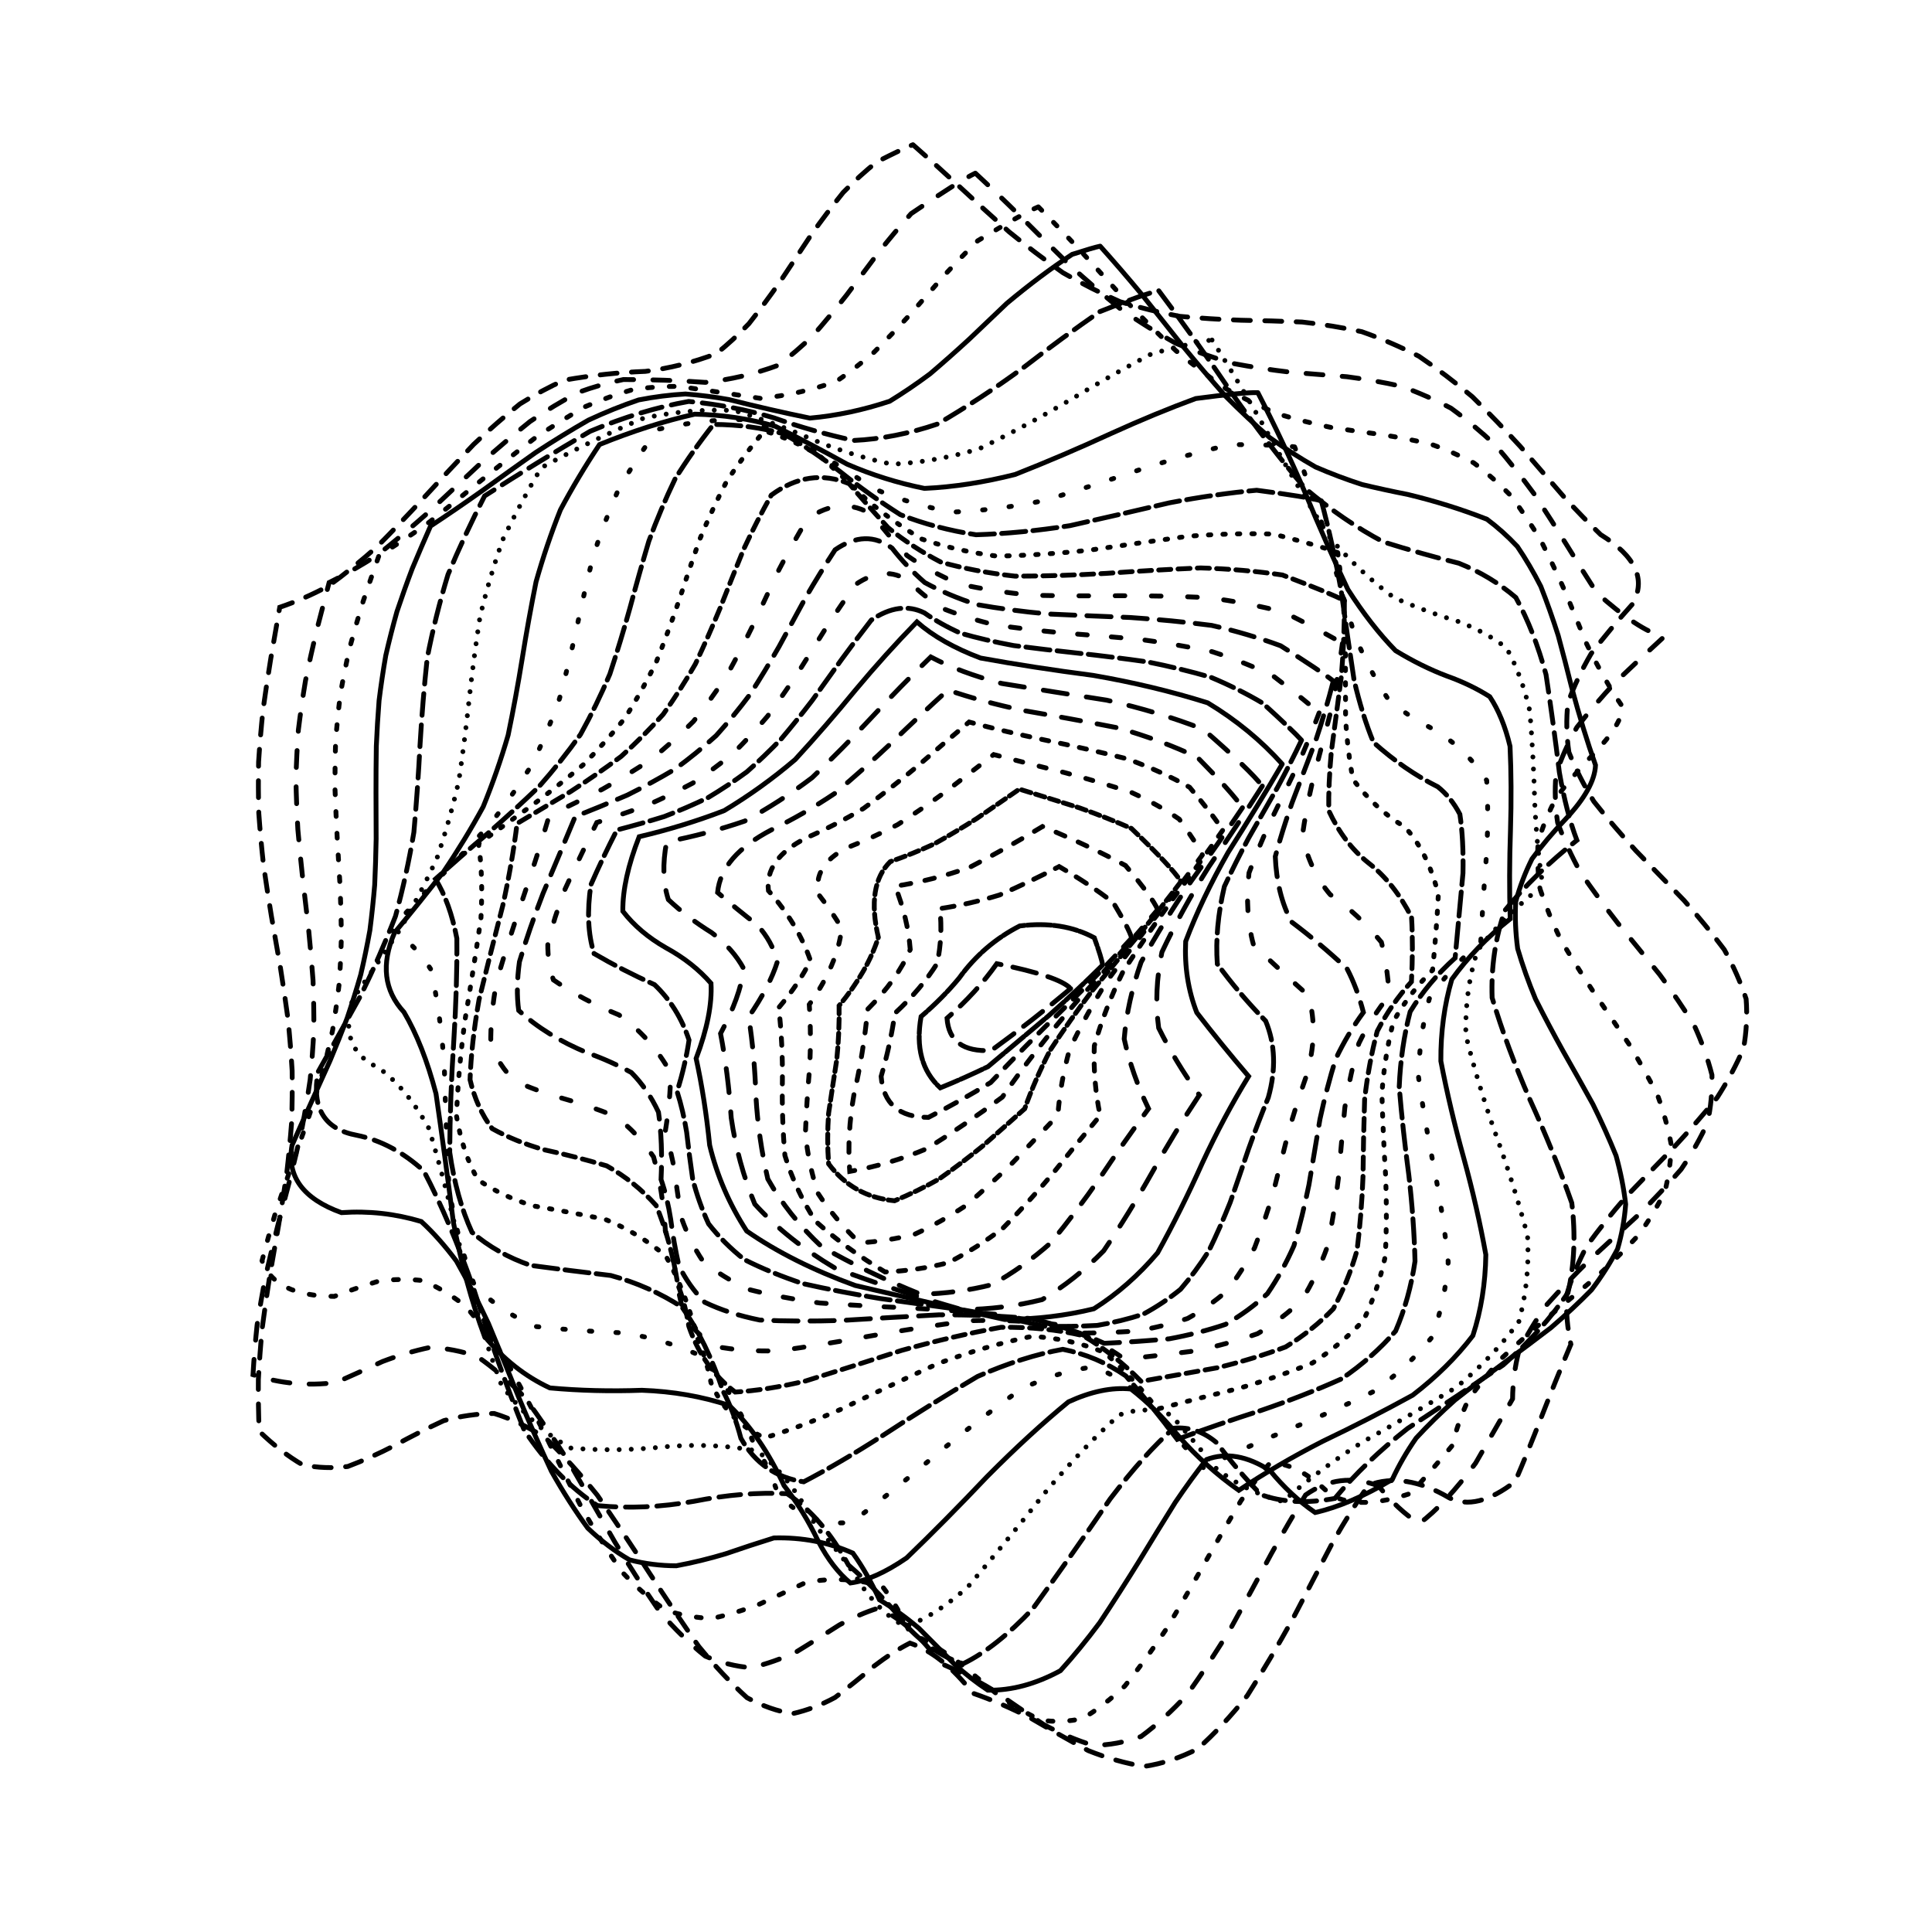 <svg xmlns="http://www.w3.org/2000/svg" version="1.1" xmlns:xlink="http://www.w3.org/1999/xlink" xmlns:svgjs="http://svgjs.dev/svgjs" viewBox="0 0 800 800"><defs><linearGradient x1="50%" y1="0%" x2="50%" y2="100%" id="ccchaos-grad"><stop stop-color="hsl(206, 75%, 49%)" stop-opacity="1" offset="0%"></stop><stop stop-color="hsl(331, 90%, 56%)" stop-opacity="1" offset="100%"></stop></linearGradient></defs><g stroke-width="2" stroke="url(#ccchaos-grad)" fill="none" stroke-linecap="round"><path d="M378.03 59.92Q387.35 68.08 397.09 77.09 407.25 86.54 417.82 95.98 428.8 104.92 440.15 112.94 451.85 119.68 463.84 124.95 476.1 128.68 488.55 130.99 501.14 132.16 513.81 132.6 526.49 132.81 539.11 133.34 551.59 134.7 563.87 137.34 575.88 141.56 587.55 147.52 598.81 155.16 609.62 164.24 619.93 174.38 629.69 185.05 638.87 195.65 647.45 205.58 655.43 214.29 662.8 221.38 684.65 234.92 675.95 250.19 666.75 260.41 658.89 270.62 652.92 280.84 649.24 291.05 648.13 301.27 649.65 311.48 653.71 321.7 660.01 331.92 668.12 342.13 677.47 352.35 687.42 362.56 697.27 372.78 706.33 382.99 713.98 393.21 719.68 403.42 723.03 413.64 723.81 423.85 721.96 434.07 717.6 444.28 711.04 454.5 702.73 464.71 693.26 474.93 683.29 485.15 673.5 495.36 664.59 505.58 657.16 515.79 651.74 526.01 648.71 536.22 648.27 546.44 650.46 556.65 643.98 572.04 638.03 587.36 632.53 601.51 627.4 613.47 611.35 625.93 600.1 620.22 581.7 609.34 566.63 615.01 559.55 625.18 551.96 638.43 543.85 653.9 535.22 670.51 526.09 686.99 516.47 702.13 506.39 714.81 495.89 724.18 485.01 729.76 473.8 731.44 462.32 729.57 450.62 724.89 438.75 718.43 426.79 711.44 414.79 705.25 402.81 701.11 390.18 684.93 376.78 680.37 369.54 684.07 361.97 689.88 354.05 696.59 345.77 702.9 337.15 707.58 328.18 709.59 318.9 708.17 309.31 702.97 299.45 694.02 289.36 681.78 279.06 667.04 268.59 650.88 258 634.5 247.33 619.11 236.62 605.81 225.91 595.44 215.23 588.56 204.62 585.29 194.12 585.39 183.76 588.26 173.54 592.99 163.5 598.49 153.65 603.61 144 607.24 134.54 608.43 125.28 606.55 116.2 601.26 107.31 592.63 106.9 581.97 106.98 571.31 107.55 560.65 108.57 549.99 109.97 539.32 111.64 528.66 113.49 518 115.36 507.34 117.15 496.68 118.71 486.01 119.94 475.35 120.76 464.69 121.11 454.03 120.97 443.37 120.33 432.71 119.26 422.04 117.82 411.38 116.12 400.72 114.26 390.06 112.39 379.4 110.63 368.74 109.1 358.07 107.92 347.41 107.16 336.75 106.87 326.09 107.08 315.43 107.77 304.77 108.89 294.1 110.37 283.44 112.11 272.78 113.97 262.12 115.83 251.46 125.85 248.08 135.93 242.69 146.05 235.36 156.17 226.34 166.28 216.11 176.33 205.22 186.28 194.32 196.12 184.02 205.8 174.87 215.3 167.26 224.59 161.43 233.64 157.41 250.85 154.38 267.24 153.78 282.3 151.88 296.63 146.43 303.44 141.02 310.09 134.05 316.62 125.77 323.08 116.54 329.51 106.82 335.96 97.13 342.49 87.95 349.14 79.7 355.98 72.68 363.04 67.06 374.2 61.39 378.03 59.92" stroke-dasharray="7 6" transform="rotate(0, 400, 400)" opacity="0.05"></path><path d="M380.73 72.25Q390.6 80.19 400.83 88.95 411.4 98.17 422.3 107.42 433.5 116.27 444.96 124.3 456.64 131.17 468.49 136.67 480.46 140.7 492.5 143.31 504.55 144.72 516.54 145.26 528.42 145.35 540.13 145.49 551.6 146.17 562.78 147.83 573.61 150.85 584.04 155.44 594.04 161.69 603.56 169.49 612.58 178.61 621.06 188.63 629.01 199.06 636.41 209.36 643.28 218.97 649.62 227.42 667.62 241.49 678.64 243.74 669.19 253.71 660.11 263.68 651.98 273.65 645.34 283.63 640.61 293.6 638.09 303.57 637.95 313.54 640.19 323.52 644.68 333.49 651.11 343.46 659.09 353.43 668.09 363.41 677.53 373.38 686.81 383.35 695.33 393.32 702.54 403.3 707.98 413.27 711.29 423.24 712.27 433.21 710.84 443.19 707.11 453.16 701.31 463.13 693.81 473.11 685.1 483.08 675.74 493.05 666.34 503.02 657.49 513 649.77 522.97 643.67 532.94 639.59 542.92 637.79 552.89 638.39 562.86 631.42 577.3 624.99 590.48 613.68 608.32 603.46 617.1 594.37 612.15 585.52 602.7 568.88 597.75 555.7 608.58 549.64 620.12 543.17 634.04 536.25 649.49 528.87 665.4 521.03 680.69 512.74 694.29 503.99 705.32 494.8 713.14 485.21 717.42 475.24 718.2 464.93 715.86 454.32 711.1 443.45 704.89 432.37 698.34 421.14 692.61 409.8 688.78 396.64 672.94 382.54 667.75 374.9 670.75 366.92 675.87 358.6 682.07 349.95 688.24 340.99 693.24 331.73 696.1 322.21 696.07 312.44 692.67 302.47 685.79 292.33 675.65 282.06 662.81 271.7 648.09 261.28 632.48 250.84 617.06 240.42 602.87 230.05 590.82 219.77 581.6 209.6 575.59 199.57 572.88 189.69 573.19 180 575.97 170.49 580.41 161.17 585.55 152.05 590.38 134.47 593.96 117.42 589.61 117.29 579.32 117.66 569.02 118.51 558.73 119.77 548.43 121.37 538.14 123.2 527.85 125.15 517.55 127.09 507.26 128.89 496.96 130.44 486.67 131.64 476.37 132.42 466.08 132.71 455.78 132.51 445.49 131.82 435.2 130.7 424.9 129.21 414.61 127.44 404.31 125.52 394.02 123.56 383.72 121.7 373.43 120.05 363.14 118.72 352.84 117.79 342.55 117.32 332.25 117.35 321.96 117.88 311.67 118.86 301.37 120.23 291.08 121.91 280.78 123.79 270.49 125.75 260.2 135.42 254.59 145.17 247.17 154.98 238.22 164.83 228.17 174.68 217.53 184.52 206.9 194.3 196.84 204 187.85 213.58 180.3 223.02 174.43 232.29 170.29 241.36 167.76 258.7 166.51 275.27 166.54 290.52 163.86 304.99 157.31 311.79 151.4 318.39 144.09 324.8 135.63 331.06 126.42 337.21 116.88 343.28 107.49 349.32 98.69 355.38 90.84 374.28 75.92 380.73 72.25" stroke-dasharray="7 8" transform="rotate(4.04, 400, 400)" opacity="0.09"></path><path d="M385.47 84.57Q395.68 92.29 406.16 100.8 416.9 109.77 427.86 118.81 438.99 127.53 450.27 135.55 461.65 142.53 473.07 148.24 484.5 152.57 495.87 155.52 507.13 157.23 518.24 157.96 529.13 158.06 539.78 157.96 550.11 158.12 560.1 158.97 569.71 160.9 578.89 164.19 587.63 169.02 595.91 175.41 603.71 183.24 611.02 192.26 617.85 202.08 624.21 212.25 630.11 222.27 635.57 231.64 645.2 245.91 653.89 255.32 655.33 262.15 644.71 276.9 637.74 286.61 632.32 296.32 628.78 306.03 627.33 315.75 628.07 325.46 630.93 335.17 635.76 344.88 642.26 354.59 650.05 364.3 658.67 374.01 667.61 383.72 676.34 393.43 684.33 403.14 691.11 412.85 696.28 422.56 699.54 432.27 700.68 441.98 699.65 451.69 696.5 461.4 691.42 471.11 684.72 480.82 676.78 490.53 668.08 500.24 659.14 509.95 650.49 519.66 642.64 529.37 636.06 539.08 631.14 548.79 628.16 558.5 627.32 568.21 619.9 580.3 613.01 590.32 592.87 600.45 580.21 595.55 564.71 584.18 553.55 586.07 548.79 593.25 543.81 603.31 538.55 615.79 532.98 629.99 527.07 645.05 520.78 660.02 514.09 673.94 507.01 685.96 499.51 695.38 491.61 701.73 483.3 704.83 474.61 704.82 465.55 702.09 456.14 697.33 446.43 691.39 436.44 685.27 426.2 679.97 415.77 676.45 409.01 666.3 401.92 659.31 386.6 656.62 370.3 662 361.61 667.65 352.63 673.55 343.4 678.71 333.94 682.23 324.27 683.35 314.44 681.57 304.48 676.63 294.42 668.58 284.3 657.76 274.15 644.75 264 630.35 253.9 615.45 243.87 601 233.94 587.88 224.13 576.85 214.46 568.47 204.96 563.03 195.63 560.58 186.49 560.86 177.54 563.38 168.79 567.45 160.22 572.22 135.8 575.57 128.55 561.8 129.67 551.93 131.16 542.07 132.94 532.2 134.9 522.34 136.92 512.47 138.89 502.61 140.69 492.74 142.21 482.88 143.36 473.01 144.07 463.15 144.3 453.28 144.05 443.42 143.31 433.55 142.14 423.69 140.6 413.82 138.79 403.96 136.81 394.09 134.79 384.23 132.84 374.36 131.07 364.5 129.6 354.63 128.51 344.76 127.86 334.9 127.69 325.03 128.02 315.17 128.82 305.3 130.05 295.44 131.63 285.57 133.47 275.71 135.46 265.84 144.75 258.24 154.14 249.27 163.61 239.34 173.14 228.96 182.71 218.64 192.29 208.9 201.85 200.18 211.37 192.83 220.82 187.06 230.16 182.93 239.37 180.35 248.43 179.09 265.86 179.07 282.63 179.25 298.14 175.55 312.88 167.83 319.79 161.47 326.46 153.87 332.91 145.31 339.15 136.17 345.2 126.87 351.11 117.82 356.9 109.42 362.61 101.98 379.72 88 385.47 84.57" stroke-dasharray="2 7" transform="rotate(8.08, 400, 400)" opacity="0.13"></path><path d="M391.73 96.91Q402.03 104.39 412.51 112.63 423.12 121.33 433.85 130.16 444.64 138.73 455.46 146.7 466.27 153.76 477.01 159.67 487.65 164.29 498.14 167.59 508.44 169.64 518.51 170.64 528.3 170.87 537.79 170.69 555.52 171.12 572.07 173.84 579.62 177.3 586.74 182.23 593.43 188.62 599.7 196.34 605.56 205.16 611.02 214.72 616.12 224.6 620.88 234.36 629.45 251.09 637.4 263.96 639.03 273.42 629.85 288.59 624.06 298 619.84 307.41 617.43 316.81 616.96 326.22 618.46 335.63 621.84 345.04 626.92 354.44 633.43 363.85 641 373.26 649.22 382.66 657.65 392.07 665.83 401.48 673.3 410.89 679.67 420.29 684.59 429.7 687.78 439.11 689.07 448.51 688.39 457.92 685.79 467.33 681.4 476.73 675.45 486.14 668.29 495.55 660.28 504.95 651.89 514.36 643.55 523.77 635.72 533.18 628.84 542.58 623.28 551.99 619.34 561.4 617.23 570.8 602.34 584.67 588.86 590.91 577.42 586.17 566.98 577.86 551.17 571.87 540.27 578.91 535.87 587.78 531.35 598.98 526.66 611.97 521.77 626.05 516.64 640.41 511.23 654.22 505.52 666.68 499.48 677.1 486.18 688.47 471.8 691.29 463.98 688.27 455.82 683.55 447.33 677.91 438.52 672.22 429.43 667.35 420.07 664.11 412.82 654.39 405.24 647.53 389.03 644.11 371.96 648.25 362.98 653.31 353.79 658.86 344.41 664.03 334.86 668.01 325.2 670.07 315.43 669.68 305.61 666.51 295.76 660.47 285.91 651.71 276.09 640.61 266.34 627.76 256.67 613.87 247.12 599.74 237.7 586.2 228.44 573.99 219.34 563.75 210.41 555.93 201.68 550.8 184.86 549.45 168.59 554.15 143.48 550.76 142.73 531.2 144.66 521.81 146.71 512.43 148.78 503.05 150.76 493.66 152.52 484.28 153.99 474.9 155.07 465.51 155.71 456.13 155.88 446.74 155.56 437.36 154.77 427.98 153.56 418.59 151.99 409.21 150.15 399.83 148.13 390.44 146.05 381.06 144.03 371.67 142.16 362.29 140.56 352.91 139.3 343.52 138.47 334.14 138.1 324.75 138.22 315.37 138.81 305.99 139.85 296.6 141.28 287.22 143.02 277.83 144.97 268.45 153.86 259.41 162.86 249.6 171.96 239.48 181.14 229.52 190.38 220.18 199.66 211.84 208.95 204.82 218.24 199.29 227.5 195.32 236.69 192.81 245.8 191.57 254.79 191.29 272.25 191.92 289.15 191.76 304.95 186.87 320.02 177.98 327.11 171.23 333.95 163.41 340.54 154.82 346.9 145.82 353.03 136.8 358.95 128.13 370.22 113.72 381.12 102.66 389.09 98.08 391.73 96.91" stroke-dasharray="6 0" transform="rotate(12.12, 400, 400)" opacity="0.16"></path><path d="M398.86 109.24Q419.15 124.43 439.58 141.44 459.89 157.74 479.76 170.92 498.91 179.47 517.07 183.23 534.02 183.59 549.58 183.01 563.65 184.38 576.21 190.08 587.31 201.22 597.1 217.25 605.79 236.07 613.68 254.62 621.11 269.83 628.47 279.58 615.59 297.68 607.91 315.79 606.96 333.89 612.91 352 624.6 370.1 639.72 388.2 655.29 406.31 668.23 424.41 676.01 442.52 677.07 460.62 671.22 478.72 659.6 496.83 644.51 514.93 628.93 533.04 615.92 551.14 608.06 569.24 592.27 577.21 578.24 576.26 565.83 569.21 554.82 560.8 544.94 556.3 535.87 559.9 527.26 573.34 518.74 595.37 509.97 622.05 500.64 647.94 490.48 667.7 479.28 677.82 466.9 677.67 453.26 669.8 438.36 659.2 422.27 651.79 406.49 635.78 389.65 630.49 371.94 634.67 353.54 644.23 334.68 653.52 315.61 657.09 296.56 651.31 277.75 635.48 259.35 611.93 241.53 585.33 224.38 561.13 207.95 543.98 192.25 536.28 177.24 537.53 156.93 539.57 154.49 516.88 158.66 499.14 162.69 481.41 165.8 463.67 167.36 445.93 167.08 428.19 165 410.45 161.54 392.71 157.38 374.98 153.34 357.24 150.21 339.5 148.62 321.76 148.87 304.02 150.93 286.28 154.37 268.54 171.4 249.05 188.87 230.67 206.67 216.26 224.65 207.42 242.64 203.97 260.45 204.14 277.89 205.11 294.76 203.93 310.9 198.41 326.19 187.74 340.53 172.7 353.9 155.36 366.3 138.41 377.83 124.31 393.74 111.89 398.86 109.24" stroke-dasharray="9 4" transform="rotate(16.16, 400, 400)" opacity="0.20"></path><path d="M406.11 121.57Q425.37 136.22 444.42 152.67 463.01 168.66 480.9 181.99 497.89 191.13 513.77 195.68 528.43 196.54 541.77 195.73 553.79 195.78 564.53 199.09 574.1 207.21 582.69 220.37 590.54 237.36 597.93 255.86 605.18 273.01 612.64 286.26 601.98 303.54 596.54 320.83 597.3 338.11 604.12 355.4 615.78 372.68 630.18 389.97 644.72 407.25 656.8 424.54 664.23 441.82 665.68 459.1 660.89 476.39 650.72 493.67 637 510.96 622.2 528.24 608.98 545.52 599.73 562.81 583.46 564.35 568.77 559.36 555.62 551.46 543.87 545.18 533.32 544.67 523.75 552.55 514.88 569.12 506.41 592.22 498.04 617.81 489.48 641.08 480.46 657.76 470.75 665.37 460.17 663.95 448.58 656.08 435.9 646.22 422.12 639.46 405.59 624.05 388.28 618.28 370.38 621.26 352.09 629.7 333.64 638.85 315.24 643.85 297.08 641.1 279.33 629.18 262.13 609.27 245.57 584.73 229.71 560.12 214.56 539.96 200.09 527.43 186.23 523.54 167.76 522.14 166.44 500.71 170.72 484.03 174.68 467.34 177.62 450.66 179 433.97 178.58 417.29 176.44 400.6 172.95 383.91 168.75 367.23 164.59 350.54 161.22 333.86 159.25 317.17 159.03 300.48 160.61 283.8 163.68 267.11 179.8 248.67 196.4 233.19 213.39 222.56 230.65 217.24 248.05 216.23 265.43 217.38 282.6 217.99 299.4 215.63 315.65 208.74 331.21 197.09 345.94 181.76 359.78 164.82 372.68 148.69 384.66 135.49 400.94 124 406.11 121.57" stroke-dasharray="0 5" transform="rotate(20.2, 400, 400)" opacity="0.24"></path><path d="M412.72 133.9Q430.49 147.99 447.78 163.84 464.39 179.47 480.14 192.88 494.91 202.55 508.58 207.91 521.1 209.48 532.46 208.76 542.72 207.94 551.96 209.27 560.34 214.53 568.06 224.56 575.36 238.95 582.5 256.18 589.77 273.93 597.46 289.69 589.05 306.06 585.7 322.43 587.95 338.8 595.45 355.17 606.95 371.53 620.59 387.9 634.13 404.27 645.36 420.64 652.44 437.01 654.22 453.38 650.41 469.75 641.62 486.11 629.3 502.48 615.46 518.85 602.36 535.22 592.14 551.59 575.59 548.36 560.42 541.47 546.64 534.64 534.19 531.68 522.96 535.45 512.78 547.15 503.45 565.97 494.75 589.25 486.42 613.14 478.22 633.57 469.9 647.26 461.24 652.61 452.03 650.15 442.1 642.39 431.33 633.27 419.65 627.13 402.71 612.34 385.3 606.17 367.59 608.02 349.78 615.28 332.07 624.03 314.62 630.05 297.59 629.85 281.09 621.62 265.2 605.56 249.99 583.87 235.47 560.12 221.6 538.32 208.34 521.92 195.62 512.96 178.91 505.88 178.57 484.57 182.88 468.92 186.71 453.26 189.44 437.61 190.63 421.96 190.08 406.3 187.87 390.65 184.38 374.99 180.17 359.34 175.93 343.68 172.35 328.03 170.02 312.37 169.32 296.72 170.36 281.07 172.98 265.41 188.14 249.51 203.79 237.74 219.88 230.92 236.32 228.64 253 229.33 269.8 230.74 286.55 230.51 303.11 226.74 319.3 218.52 334.99 206.06 350.02 190.63 364.3 174.22 377.73 158.97 390.27 146.69 407.32 136.12 412.72 133.9" stroke-dasharray="3 0" transform="rotate(24.24, 400, 400)" opacity="0.28"></path><path d="M417.99 146.23Q433.94 159.74 449.24 174.97 463.74 190.18 477.34 203.57 489.97 213.71 501.6 219.88 512.23 222.28 521.91 221.97 538.53 222.02 553.48 230.2 560.49 241.49 567.59 256.43 575.01 273.41 583.01 290.28 576.82 305.66 575.37 321.05 578.9 336.44 586.87 351.82 598.11 367.21 610.95 382.59 623.51 397.98 633.92 413.37 640.65 428.75 642.71 444.14 639.78 459.52 632.31 474.91 621.39 490.29 608.64 505.68 595.95 521.06 585.18 536.45 568.55 530.6 553.09 523.93 538.85 519.73 525.82 520.78 513.95 528.66 503.13 543.44 493.24 563.55 484.12 586.19 475.56 607.89 467.38 625.36 451.19 636.25 434.31 628.73 425.05 620.34 415.11 614.8 398.19 600.65 381.09 594.15 363.98 594.95 347.01 601.02 330.34 609.16 314.09 615.77 298.37 617.65 283.25 612.73 268.77 600.54 254.95 582.27 241.76 560.46 229.16 538.44 217.09 519.49 205.44 506.17 194.13 499.69 183.03 499.67 186.63 484.99 190.87 470.31 195.13 455.63 198.77 440.95 201.27 426.27 202.24 411.59 201.56 396.91 199.31 382.22 195.83 367.54 191.64 352.86 187.35 338.18 183.6 323.5 180.93 308.82 179.76 294.14 180.24 279.45 182.31 264.77 196.47 252.47 211.12 244.68 226.23 241.33 241.75 241.34 257.59 242.91 273.66 243.92 289.82 242.44 305.94 237.18 321.89 227.73 337.52 214.65 352.69 199.32 367.27 183.56 381.16 169.27 394.27 157.91 412.27 148.25 417.99 146.23" stroke-dasharray="1 10" transform="rotate(28.28, 400, 400)" opacity="0.32"></path><path d="M421.36 158.56Q435.32 171.47 448.55 186.04 460.96 200.77 472.53 214.07 483.22 224.58 493.06 231.53 510.13 234.4 525.41 232.84 532.38 233.58 539.22 237.56 546.15 245.56 553.35 257.49 561.03 272.46 569.38 288.91 565.29 303.29 565.54 317.66 570.1 332.03 578.36 346.4 589.23 360.78 601.26 375.15 612.86 389.52 622.48 403.9 628.86 418.27 631.14 432.64 629.01 447.02 622.77 461.39 613.25 475.76 601.69 490.14 589.65 504.51 578.71 518.88 562.23 512.68 546.69 508.06 532.18 507.5 518.73 512.7 506.32 524.14 494.92 541.06 484.45 561.51 474.79 582.77 465.83 601.92 457.41 616.42 441.55 623.52 425.8 615.11 417.6 607.45 408.98 602.47 392.54 588.97 376.18 582.24 360.03 582.07 344.21 586.94 328.83 594.3 313.98 601.13 299.71 604.58 286.05 602.53 273 594.03 260.57 579.47 248.69 560.48 237.31 539.54 226.35 519.54 215.73 503.07 205.34 492 195.09 487.03 199 473.24 203.31 459.45 207.44 445.66 210.85 431.87 213.08 418.08 213.84 404.29 213.03 390.5 210.75 376.71 207.3 362.92 203.15 349.13 198.85 335.33 194.96 321.54 192 307.75 190.37 293.96 190.28 280.18 191.75 266.39 204.88 258.16 218.49 254.12 232.56 253.52 247.07 254.93 261.95 256.56 277.14 256.6 292.55 253.62 308.05 246.87 323.54 236.36 338.89 222.9 353.97 207.85 368.65 192.88 382.83 179.58 396.39 169.17 415.31 160.38 421.36 158.56" stroke-dasharray="10 3" transform="rotate(32.32, 400, 400)" opacity="0.35"></path><path d="M422.49 170.9Q434.44 183.19 445.66 197.08 456.14 211.27 465.89 224.38 474.92 235.16 483.29 242.81 498.23 247.25 512.09 245.91 525.64 248.4 539.93 260.16 547.91 272.21 556.6 286.83 554.45 300.2 556.16 313.57 561.52 326.94 569.91 340.31 580.32 353.68 591.52 367.05 602.18 380.42 611.05 393.79 617.06 407.16 619.51 420.53 618.1 433.9 613.01 447.27 604.83 460.64 594.54 474.02 583.35 487.39 572.6 500.76 556.47 496.2 541.08 494.9 526.51 498.4 512.82 507.39 500.04 521.55 488.17 539.58 477.17 559.45 466.98 578.75 457.52 595.12 448.7 606.73 432.6 610.51 417.24 601.53 409.65 594.58 401.9 590.13 386.38 577.3 371.13 570.4 356.26 569.37 341.84 573.07 327.93 579.51 314.59 586.23 301.83 590.76 289.65 591.06 278.04 585.92 266.94 575.12 256.31 559.51 246.08 540.78 236.17 521.18 226.49 503.09 216.96 488.54 207.48 478.92 211.59 465.93 215.87 452.94 219.81 439.95 222.93 426.96 224.88 413.97 225.42 400.98 224.48 387.99 222.18 375 218.79 362.01 214.71 349.02 210.43 336.03 206.45 323.04 203.24 310.05 201.19 297.06 200.54 284.08 201.36 271.09 213.45 266.8 225.99 265.83 238.97 267.03 252.4 268.9 266.23 269.86 280.42 268.5 294.91 263.92 309.6 255.79 324.42 244.46 339.26 230.85 354 216.28 368.54 202.2 382.75 189.94 396.55 180.46 416.16 172.53 422.49 170.9" stroke-dasharray="1 5" transform="rotate(36.36, 400, 400)" opacity="0.39"></path><path d="M421.26 183.23Q431.31 194.89 440.72 208.07 449.53 221.66 457.76 234.48 465.46 245.42 472.71 253.67 486.16 259.9 499.18 259.49 512.75 258.9 527.42 265.06 535.7 273.69 544.69 285.42 544.27 297.83 547.19 310.24 553.14 322.65 561.48 335.06 571.36 347.47 581.72 359.88 591.48 372.29 599.61 384.7 605.26 397.11 607.83 409.52 607.06 421.94 603.02 434.35 596.13 446.76 587.13 459.17 576.96 471.58 566.69 483.99 551.12 482.54 536.08 485.16 521.68 492.53 507.98 504.57 495.02 520.4 482.84 538.52 471.43 557.03 460.78 573.92 450.84 587.42 441.55 596.3 424.84 597.27 409.29 588 401.93 581.75 394.63 577.8 380.39 565.66 366.55 558.67 353.18 556.88 340.32 559.45 327.99 564.87 316.21 571.2 304.96 576.33 294.22 578.44 283.97 576.19 274.13 568.97 264.66 557.01 255.48 541.3 246.53 523.41 237.71 505.26 228.95 488.77 220.19 475.56 224.38 463.29 228.53 451.02 232.2 438.75 235.01 426.48 236.66 414.2 236.97 401.93 235.92 389.66 233.62 377.39 230.3 365.12 226.32 352.85 222.09 340.58 218.06 328.31 214.66 316.03 212.23 303.76 216.65 284.84 233.71 279.27 245.58 281.23 257.87 282.69 270.58 282.39 283.67 279.39 297.11 273.21 310.84 263.91 324.78 252.03 338.88 238.53 353.02 224.62 367.13 211.53 381.11 200.34 394.85 191.78 414.76 184.68 421.26 183.23" stroke-dasharray="5 3" transform="rotate(40.4, 400, 400)" opacity="0.43"></path><path d="M417.79 195.55Q426.18 206.57 434.08 219.01 441.53 231.96 448.59 244.4 455.31 255.37 461.77 264.1 474.32 272.18 486.95 273.29 500.77 270.9 515.9 272.53 524.44 277.73 533.65 285.98 534.72 297.5 538.59 309.01 544.9 320.53 553.07 332.05 562.35 343.56 571.86 355.08 580.75 366.6 588.17 378.12 593.46 389.63 596.1 401.15 595.88 412.67 592.79 424.19 587.13 435.7 579.43 447.22 570.39 458.74 560.85 470.26 546.01 472.63 531.54 479.11 517.52 489.67 504.02 503.7 491.1 520.1 478.81 537.37 467.17 553.88 456.19 568.08 445.86 578.75 436.15 585.14 427.02 587.13 418.42 585.23 410.29 580.52 402.55 574.52 395.12 568.94 387.92 565.47 375.23 554.03 362.99 547.03 351.25 544.57 340.01 546.08 329.27 550.44 319.01 556.13 309.22 561.46 299.85 564.82 290.85 564.9 282.17 560.89 273.74 552.57 265.51 540.34 257.41 525.16 249.36 508.39 241.31 491.62 233.18 476.38 237.33 464.77 241.26 453.16 244.6 441.54 247.06 429.93 248.4 418.32 248.5 406.7 247.35 395.09 245.06 383.48 241.83 371.86 237.97 360.25 233.83 348.64 229.8 337.02 226.25 325.41 223.51 313.8 226.6 296.95 241.74 293.71 252.49 295.41 263.63 295.73 275.16 293.8 287.09 289.09 299.37 281.49 311.99 271.29 324.9 259.16 338.04 246.02 351.35 232.93 364.76 220.91 378.2 210.8 391.57 203.14 411.29 196.84 417.79 195.55" stroke-dasharray="4 11" transform="rotate(44.44, 400, 400)" opacity="0.47"></path><path d="M412.45 207.88Q419.51 218.24 426.23 229.92 432.68 242.16 438.9 254.13 444.97 265 450.95 274.06 463.07 283.94 475.67 286.98 489.84 284.08 505.39 282.6 514.12 284.77 523.45 289.51 525.74 300.21 530.3 310.91 536.78 321.61 544.65 332.31 553.27 343.01 561.95 353.71 569.99 364.41 576.74 375.11 581.65 385.81 584.33 396.51 584.57 407.21 582.34 417.91 577.82 428.61 571.38 439.31 563.54 450.01 554.92 460.71 540.98 466.87 527.25 476.53 513.81 489.23 500.74 504.11 488.1 520.01 475.92 535.64 464.26 549.71 453.14 561.13 442.56 569.11 432.54 573.3 423.05 573.81 414.07 571.25 405.57 566.59 397.51 561.1 389.83 556.17 382.48 553.14 371.47 542.41 360.92 535.47 350.83 532.45 341.18 532.99 331.96 536.27 323.14 541.15 306.68 549.26 291.01 550.88 283.51 545.91 276.11 537.28 268.76 525.43 261.39 511.19 253.96 495.67 246.41 480.15 250.39 469.17 254.02 458.18 256.99 447.19 259.08 436.21 260.11 425.22 260 414.24 258.76 403.25 256.49 392.27 253.38 381.28 249.66 370.29 245.65 359.31 241.67 348.32 238.03 337.34 235.04 326.35 236.9 310.9 250.18 308.22 259.81 308.83 269.8 307.53 280.14 303.81 290.85 297.5 301.92 288.73 313.34 277.98 325.07 265.91 337.09 253.37 349.36 241.25 361.83 230.35 374.43 221.32 387.12 214.54 406.13 209.01 412.45 207.88" stroke-dasharray="10 5" transform="rotate(48.48, 400, 400)" opacity="0.51"></path><path d="M405.8 220.21Q411.88 229.9 417.78 240.79 423.56 252.28 429.27 263.68 434.97 274.32 440.72 283.56 452.76 295.06 465.52 300.21 480.04 297.97 495.9 294.96 510.98 300.68 522.28 316.46 528.74 326.41 536.2 336.37 544.13 346.32 551.98 356.27 559.2 366.22 565.3 376.17 569.84 386.13 572.52 396.08 573.14 406.03 571.66 415.98 568.18 425.93 562.95 435.89 556.33 445.84 548.79 455.79 535.86 465.03 523.03 476.8 510.36 490.43 497.92 505 485.76 519.5 473.93 532.91 462.48 544.3 451.44 552.98 440.83 558.51 430.66 560.82 420.96 560.18 411.7 557.18 402.89 552.69 394.5 547.74 386.51 543.43 378.88 540.81 369.57 530.8 360.66 523.99 344.15 521.48 328.62 526.37 314.37 534.69 300.61 539.07 293.9 536.96 287.21 531.73 280.51 523.41 273.73 512.4 266.85 499.36 259.83 485.17 263.53 474.82 266.78 464.46 269.34 454.1 271.05 443.75 271.78 433.39 271.47 423.03 270.16 412.68 267.93 402.32 264.94 391.96 261.39 381.61 257.54 371.25 253.65 360.89 249.99 350.54 246.82 340.18 247.58 325.51 259.09 321.86 267.64 320.82 276.5 317.67 285.66 312.23 295.16 304.58 304.98 295.02 315.14 284.07 325.61 272.37 336.4 260.65 347.46 249.61 358.78 239.88 370.32 231.91 382.04 225.99 399.84 221.18 405.8 220.21" stroke-dasharray="4 10" transform="rotate(52.52, 400, 400)" opacity="0.54"></path><path d="M398.54 232.54Q403.98 241.54 409.38 251.63 414.78 262.32 420.24 273.08 425.79 283.35 431.49 292.59 443.65 305.42 456.64 312.69 471.4 312.03 487.38 309.01 502.67 311.95 514.46 325.6 520.75 334.85 527.7 344.11 534.91 353.37 541.95 362.63 548.39 371.88 553.87 381.14 558.04 390.4 560.67 399.66 561.59 408.91 560.76 418.17 558.22 427.43 554.12 436.69 548.71 445.94 542.31 455.2 530.5 466.35 518.69 478.94 506.95 492.27 495.32 505.54 483.85 517.95 472.58 528.79 461.57 537.47 450.84 543.59 440.42 546.99 430.34 547.78 420.61 546.28 411.26 543.06 402.27 538.83 393.66 534.44 385.4 530.72 377.5 528.49 369.79 519.2 362.39 512.6 348.54 508.86 335.38 511.88 323 519.7 310.84 525.68 298.68 522.18 286.3 511.03 279.91 501.2 273.35 489.58 276.68 479.88 279.5 470.18 281.63 460.49 282.96 450.79 283.39 441.09 282.91 431.39 281.54 421.69 279.37 412 276.52 402.3 273.17 392.6 269.5 382.9 265.75 373.2 262.13 363.5 258.86 353.8 258.67 339.48 268.53 333.78 276.06 330.84 283.82 325.9 291.85 319.02 300.15 310.42 308.74 300.49 317.63 289.71 326.81 278.67 336.29 267.94 346.06 258.07 356.1 249.52 366.39 242.6 376.92 237.49 393.09 233.37 398.54 232.54" stroke-dasharray="10 3" transform="rotate(56.56, 400, 400)" opacity="0.58"></path><path d="M391.43 244.88Q401.68 262.44 412.3 282.34 423.59 301.17 435.78 315.75 449.1 324.13 463.73 326.22 479.77 323.9 497.24 320.47 506.79 337.65 519.14 354.83 531.85 372.01 542.43 389.19 548.78 406.37 549.65 423.55 544.87 440.73 535.38 457.91 514.07 481.74 492.69 504.95 471.58 523.04 451.02 532.99 431.28 534.24 412.53 528.9 394.92 521.2 378.49 516.15 366.07 501.27 354.41 495.51 343.28 497.78 332.41 504.56 321.56 511.06 310.49 512.67 299 506.38 286.92 491.62 292.15 473.64 294.79 455.66 294.31 437.68 290.81 419.7 284.97 401.72 277.96 383.74 271.15 365.76 265.88 347.78 278.55 343.34 291.85 332.16 305.96 315.17 321.01 295.05 337.09 275.32 354.22 259.29 372.36 249.06 391.43 244.88 391.43 244.88 391.43 244.88" stroke-dasharray="7 0" transform="rotate(60.6, 400, 400)" opacity="0.62"></path><path d="M385.22 257.21Q395.26 273.22 405.88 291.46 417.26 309.32 429.56 324.23 442.9 334.32 457.35 338.89 472.95 338.65 489.68 335.6 499.2 351.45 510.49 367.3 521.7 383.16 530.99 399.01 536.85 414.86 538.33 430.71 535.17 446.57 527.9 462.42 508.98 483.97 489.8 502.6 470.6 515.49 451.63 521.26 433.09 520.31 415.17 514.78 398.02 508.03 381.74 503.82 371.52 490.02 361.69 483.64 352.05 484.15 342.4 489.26 332.57 495.62 322.38 499.59 311.71 498.23 300.44 489.99 304.68 473.54 306.53 457.09 305.67 440.64 302.24 424.18 296.82 407.73 290.27 391.28 283.68 374.82 278.12 358.37 289.15 350.15 300.62 336.52 312.68 319.05 325.46 300.24 339.06 282.85 353.54 269.22 377.08 258.94 385.22 257.21" stroke-dasharray="10 8" transform="rotate(64.64, 400, 400)" opacity="0.66"></path><path d="M380.57 269.54Q390.57 283.98 401.23 300.46 412.63 317.08 424.86 331.85 437.96 343.13 451.95 349.96 466.82 352.3 482.51 351.06 491.64 365.54 501.74 380.02 511.47 394.5 519.55 408.98 524.9 423.46 526.82 437.95 525.03 452.43 519.8 466.91 503.3 484.45 486.43 497.99 469.38 506.11 452.3 508.51 435.37 506.07 418.74 500.69 402.55 494.94 386.9 491.49 378.36 478.84 369.91 472.08 361.4 471.04 352.7 474.35 343.69 479.8 334.25 484.75 320.69 477.95 318.16 454.34 316.98 439.52 313.68 424.7 308.69 409.88 302.68 395.06 296.44 380.24 290.81 365.43 300.35 354.2 310.16 339.28 320.36 322.36 331.06 305.47 342.36 290.62 354.35 279.32 373.82 270.94 380.57 269.54" stroke-dasharray="8 7" transform="rotate(68.68, 400, 400)" opacity="0.70"></path><path d="M377.96 281.87Q387.92 294.72 398.49 309.38 409.7 324.5 421.59 338.65 434.14 350.5 447.37 359.09 461.21 363.99 475.63 365.35 484.05 378.39 492.87 391.42 501.19 404.45 508.12 417.49 512.93 430.52 515.12 443.56 514.46 456.59 511.02 469.63 496.91 482.27 482.41 490.88 467.62 494.99 452.66 494.91 437.65 491.63 422.71 486.69 407.94 481.92 393.44 479.16 386.1 467.72 378.64 460.84 362.82 461.29 345.93 468.84 332.98 466.52 329.69 447.38 328.26 434.28 325.11 421.17 320.59 408.07 315.17 394.96 309.41 381.86 303.92 368.76 312.11 355.81 320.43 340.89 328.98 325.44 337.84 310.94 347.1 298.69 356.83 289.61 372.53 282.97 377.96 281.87" stroke-dasharray="3 5" transform="rotate(72.72, 400, 400)" opacity="0.73"></path><path d="M377.66 294.2Q387.41 305.45 397.64 318.23 408.36 331.66 419.58 344.73 431.28 356.5 443.43 366.14 455.99 373.09 468.91 377.13 476.37 388.63 483.88 400.13 490.84 411.63 496.68 423.13 500.93 434.63 503.25 446.13 503.46 457.63 501.52 469.13 489.73 476.86 477.56 481.23 465.09 482.31 452.37 480.64 439.5 477.09 426.54 472.79 413.58 468.97 400.67 466.83 387.26 451.64 373.03 446.53 365.33 448.86 357.25 452.61 345 452.41 341.08 436.88 339.48 425.53 336.55 414.18 332.53 402.83 327.73 391.48 322.55 380.13 317.41 368.78 324.38 355.64 331.39 341.92 338.5 328.67 345.76 316.82 353.25 307.15 361.03 300.12 373.41 295.04 377.66 294.2" stroke-dasharray="3 7" transform="rotate(76.76, 400, 400)" opacity="0.77"></path><path d="M379.72 306.53Q388.93 316.17 398.49 327.04 408.39 338.6 418.61 350.22 429.14 361.25 439.93 371.11 450.97 379.29 462.22 385.45 468.56 395.34 474.76 405.22 480.43 415.1 485.24 424.99 488.92 434.87 491.23 444.75 486.88 461.35 471.79 469.25 461.59 468.37 451.14 465.92 440.5 462.55 429.7 459.02 418.8 456.1 407.83 454.5 395.56 440.51 382.48 433.93 360.42 435.47 352.34 424.06 350.66 414.47 347.99 404.87 344.49 395.27 340.36 385.68 335.85 376.08 331.24 366.48 337.11 354.57 342.95 343 348.8 332.4 354.71 323.29 373.33 309.21 379.72 306.53" stroke-dasharray="4 2" transform="rotate(80.8, 400, 400)" opacity="0.81"></path><path d="M383.9 318.86Q400.75 335.84 418.38 355.26 436.67 374.23 455.43 389.91 465.48 406.33 473.81 422.75 479.06 439.17 480.38 455.59 465.01 455.39 448.74 450.97 431.73 445.42 414.17 442.16 403.08 428.86 391.11 422.38 378.24 422.21 364.47 426.26 363.46 410.51 359.43 394.76 353.03 379 345.32 363.25 354.98 344.79 364.5 330.48 378.99 320.35 383.9 318.86" stroke-dasharray="4 6" transform="rotate(84.84, 400, 400)" opacity="0.85"></path><path d="M389.78 331.19Q403.99 344.64 418.56 360.04 433.41 375.93 448.45 390.74 456.04 403.76 462.37 416.78 461.98 435.01 445.01 436.03 432.26 432 419.02 429.83 409.16 418.74 398.7 411.92 387.65 409.35 376.04 410.35 374.42 397.92 370.86 385.5 365.74 373.07 359.59 360.64 367.34 347.87 374.9 338.54 386.06 332.12 389.78 331.19" stroke-dasharray="5 5" transform="rotate(88.88, 400, 400)" opacity="0.89"></path><path d="M396.73 343.52Q407.71 353.48 418.8 364.75 429.97 376.74 441.16 388.78 446.44 398.42 450.93 408.07 441.2 419.92 421.86 417.51 413.65 408.87 405.1 402.55 390.73 393.24 382.3 378.61 379.17 361.07 385.62 347.54 393.98 344.02 396.73 343.52" stroke-dasharray="10 1" transform="rotate(92.92, 400, 400)" opacity="0.92"></path><path d="M404.03 355.85Q418.76 369.6 433.47 385.37 436.43 402.53 422.41 405.18 410.21 394.26 397.51 387.46 399.53 361.11 404.03 355.85" stroke-dasharray="10 5" transform="rotate(96.96, 400, 400)" opacity="0.96"></path></g></svg>